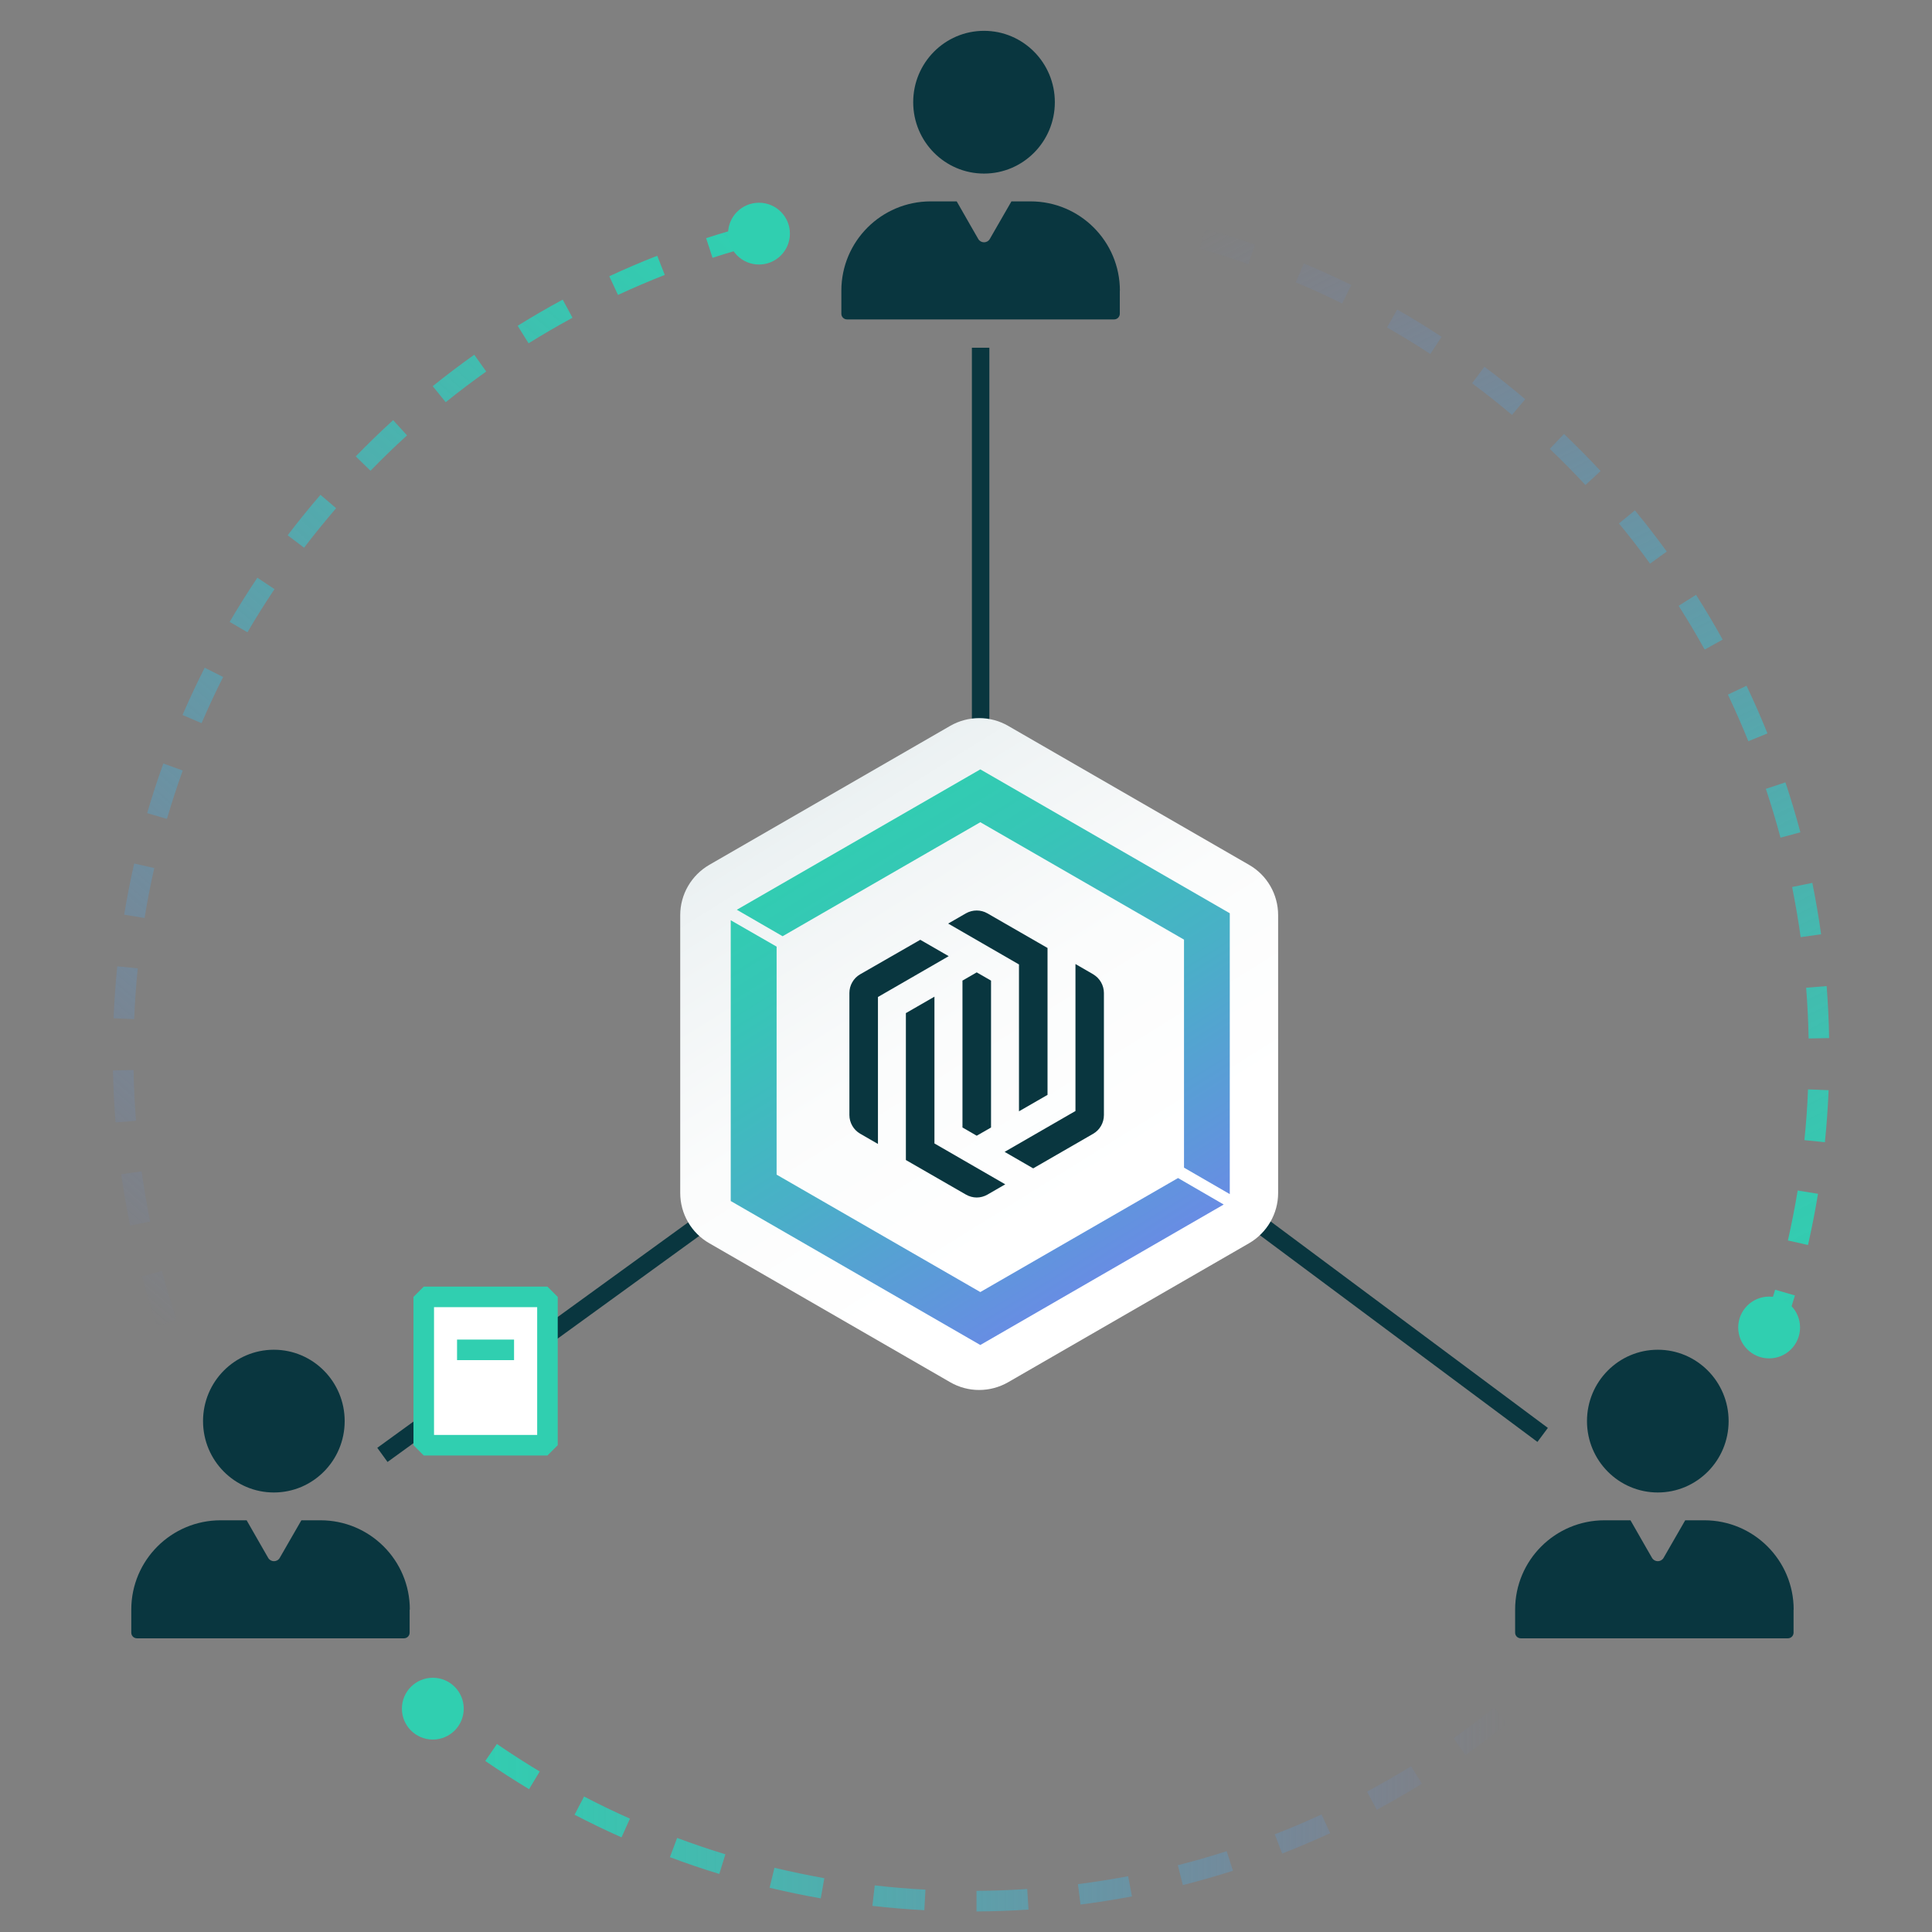<svg width="188" height="188" viewBox="0 0 188 188" fill="none" xmlns="http://www.w3.org/2000/svg">
<rect x="0" y="0" width="188" height="188" fill="#808080" stroke="none"/>
<path d="M95.423 33.837V75.739" stroke="#09363F" stroke-width="1.7" stroke-miterlimit="10"/>
<path d="M37.212 141.573L72.01 116.338" stroke="#09363F" stroke-width="1.7" stroke-miterlimit="10"/>
<path d="M150.113 139.629L118.756 116.278" stroke="#09363F" stroke-width="1.7" stroke-miterlimit="10"/>
<path d="M124.373 116.087V89.048C124.373 87.034 123.3 85.16 121.544 84.157L98.111 70.638C96.366 69.626 94.209 69.626 92.454 70.638L69.021 84.157C67.275 85.17 66.192 87.034 66.192 89.048V116.087C66.192 118.102 67.265 119.976 69.021 120.978L92.454 134.497C94.199 135.51 96.356 135.51 98.111 134.497L121.544 120.978C123.29 119.966 124.373 118.102 124.373 116.087Z" fill="url(#paint0_linear_3_17417)"/>
<path d="M119.077 117.21L95.393 130.88L71.107 116.869V89.549L75.571 92.115V114.303L95.393 125.728L114.633 114.634L119.077 117.21Z" fill="url(#paint1_linear_3_17417)"/>
<path d="M119.668 88.868V116.197L115.214 113.622V91.433L95.393 80.008L76.153 91.103L71.699 88.527L95.393 74.867L119.668 88.868Z" fill="url(#paint2_linear_3_17417)"/>
<path d="M92.323 93.047L89.555 91.453H89.545L83.696 94.811C83.054 95.181 82.653 95.883 82.653 96.625V108.501C82.653 109.242 83.054 109.944 83.696 110.315L85.432 111.317V97.016L92.173 93.127L92.323 93.037V93.047Z" fill="#09363F"/>
<path d="M99.155 108.14L101.923 106.546H101.933V92.245L96.085 88.878C95.443 88.507 94.641 88.507 93.989 88.878L92.303 89.85L92.263 89.87L99.155 93.849V108.14Z" fill="#09363F"/>
<path d="M90.929 96.985L88.16 98.579H88.15V112.88L93.999 116.247C94.32 116.428 94.681 116.528 95.042 116.528C95.403 116.528 95.774 116.428 96.085 116.247L97.82 115.245L90.929 111.267V96.965V96.985Z" fill="#09363F"/>
<path d="M106.387 94.811L104.652 93.808V108.11L97.911 111.998L97.76 112.088L100.539 113.692L106.377 110.325C107.019 109.954 107.42 109.262 107.42 108.511V96.625C107.42 95.883 107.019 95.181 106.377 94.811H106.387Z" fill="#09363F"/>
<path d="M93.657 95.412V109.713L95.042 110.515L96.426 109.723L96.436 109.713V95.422L95.042 94.62L93.708 95.392L93.657 95.412Z" fill="#09363F"/>
<path d="M161.318 145.231C165.124 145.231 168.21 142.121 168.21 138.286C168.21 134.45 165.124 131.341 161.318 131.341C157.512 131.341 154.427 134.45 154.427 138.286C154.427 142.121 157.512 145.231 161.318 145.231Z" fill="#09363F"/>
<path d="M174.529 156.626V158.871C174.529 159.171 174.288 159.422 173.977 159.422H147.987C147.686 159.422 147.435 159.181 147.435 158.871V156.626C147.435 151.825 151.327 147.937 156.132 147.937H158.66L159.984 150.252L160.756 151.595C161.007 152.026 161.629 152.026 161.88 151.595L162.652 150.252L163.986 147.937H165.842C170.647 147.937 174.539 151.825 174.539 156.626H174.529Z" fill="#09363F"/>
<path d="M26.649 145.231C30.455 145.231 33.54 142.121 33.54 138.286C33.54 134.45 30.455 131.341 26.649 131.341C22.843 131.341 19.757 134.45 19.757 138.286C19.757 142.121 22.843 145.231 26.649 145.231Z" fill="#09363F"/>
<path d="M39.86 156.626V158.871C39.86 159.171 39.619 159.422 39.308 159.422H13.327C13.026 159.422 12.775 159.181 12.775 158.871V156.626C12.775 151.825 16.668 147.937 21.473 147.937H24L25.325 150.252L26.097 151.595C26.348 152.026 26.97 152.026 27.221 151.595L27.993 150.252L29.327 147.937H31.183C35.988 147.937 39.88 151.825 39.88 156.626H39.86Z" fill="#09363F"/>
<path d="M95.754 16.89C99.56 16.89 102.645 13.781 102.645 9.945C102.645 6.109 99.56 3 95.754 3C91.948 3 88.862 6.109 88.862 9.945C88.862 13.781 91.948 16.89 95.754 16.89Z" fill="#09363F"/>
<path d="M108.965 28.285V30.53C108.965 30.831 108.724 31.081 108.413 31.081H82.422C82.121 31.081 81.871 30.841 81.871 30.53V28.285C81.871 23.485 85.763 19.596 90.568 19.596H93.096L94.42 21.911L95.192 23.254C95.443 23.685 96.065 23.685 96.316 23.254L97.088 21.911L98.422 19.596H100.278C105.083 19.596 108.975 23.485 108.975 28.285H108.965Z" fill="#09363F"/>
<path d="M173.456 129.827L171.56 129.176C171.981 127.963 172.372 126.72 172.734 125.498L174.66 126.059C174.288 127.312 173.887 128.584 173.456 129.827ZM175.934 121.148L173.977 120.707C174.339 119.104 174.66 117.47 174.93 115.847L176.907 116.167C176.636 117.831 176.305 119.505 175.934 121.148ZM177.579 111.146L175.582 110.946C175.753 109.312 175.873 107.649 175.934 106.005L177.94 106.085C177.87 107.769 177.749 109.473 177.579 111.146ZM175.994 101.054C175.964 99.411 175.883 97.747 175.753 96.114L177.749 95.953C177.88 97.627 177.96 99.331 177.99 101.014L175.984 101.054H175.994ZM175.221 91.193C174.991 89.569 174.71 87.926 174.389 86.312L176.355 85.911C176.686 87.555 176.977 89.239 177.208 90.912L175.221 91.193ZM173.255 81.502C172.834 79.918 172.352 78.325 171.831 76.761L173.737 76.13C174.268 77.723 174.76 79.357 175.191 80.99L173.255 81.512V81.502ZM170.125 72.121C169.514 70.598 168.841 69.074 168.139 67.591L169.955 66.729C170.677 68.243 171.359 69.806 171.991 71.369L170.136 72.121H170.125ZM165.872 63.202C165.08 61.758 164.227 60.335 163.344 58.952L165.04 57.88C165.942 59.293 166.815 60.766 167.628 62.239L165.872 63.212V63.202ZM160.566 54.853C159.603 53.52 158.59 52.208 157.536 50.935L159.091 49.662C160.164 50.965 161.208 52.318 162.191 53.671L160.566 54.843V54.853ZM154.286 47.207C153.173 46.004 151.999 44.821 150.805 43.679L152.19 42.226C153.403 43.388 154.607 44.601 155.751 45.834L154.276 47.197L154.286 47.207ZM147.124 40.372C145.87 39.309 144.566 38.277 143.242 37.295L144.446 35.691C145.8 36.694 147.134 37.756 148.418 38.848L147.124 40.382V40.372ZM139.189 34.449C137.815 33.547 136.39 32.675 134.966 31.863L135.959 30.119C137.424 30.951 138.878 31.853 140.283 32.775L139.179 34.449H139.189ZM130.592 29.528C129.118 28.796 127.603 28.105 126.088 27.474L126.871 25.629C128.426 26.281 129.98 26.992 131.495 27.734L130.602 29.528H130.592ZM121.464 25.69C119.909 25.148 118.324 24.647 116.739 24.196L117.281 22.272C118.906 22.733 120.531 23.244 122.126 23.805L121.464 25.7V25.69Z" fill="url(#paint3_linear_3_17417)"/>
<path d="M15.283 129.056C14.752 127.462 14.26 125.828 13.819 124.195L15.755 123.674C16.176 125.257 16.658 126.851 17.179 128.414L15.273 129.045L15.283 129.056ZM12.655 119.264C12.324 117.61 12.033 115.937 11.793 114.263L13.779 113.983C14.009 115.606 14.29 117.25 14.611 118.863L12.645 119.264H12.655ZM11.241 109.222C11.11 107.549 11.03 105.845 10.99 104.161L12.996 104.121C13.026 105.765 13.107 107.428 13.237 109.062L11.241 109.222ZM13.056 99.17L11.05 99.09C11.12 97.406 11.241 95.703 11.411 94.029L13.408 94.229C13.237 95.863 13.127 97.517 13.056 99.16V99.17ZM14.059 89.329L12.083 89.008C12.354 87.344 12.685 85.671 13.056 84.027L15.012 84.468C14.651 86.072 14.33 87.705 14.07 89.329H14.059ZM16.246 79.688L14.32 79.126C14.792 77.503 15.323 75.879 15.895 74.296L17.781 74.977C17.229 76.521 16.708 78.104 16.246 79.688ZM19.607 70.367L17.761 69.576C18.423 68.032 19.155 66.479 19.918 64.975L21.713 65.877C20.971 67.351 20.269 68.854 19.617 70.367H19.607ZM24.081 61.528L22.345 60.516C23.198 59.062 24.101 57.619 25.044 56.216L26.709 57.329C25.796 58.702 24.903 60.105 24.081 61.528ZM29.588 53.3L27.993 52.087C29.006 50.754 30.09 49.421 31.183 48.149L32.708 49.452C31.634 50.704 30.581 51.997 29.588 53.3ZM36.048 45.803L34.614 44.41C35.787 43.208 37.011 42.015 38.255 40.883L39.609 42.366C38.395 43.468 37.202 44.631 36.048 45.814V45.803ZM43.371 39.139L42.107 37.576C43.421 36.523 44.775 35.491 46.15 34.519L47.313 36.152C45.979 37.105 44.645 38.107 43.371 39.139ZM51.436 33.406L50.373 31.703C51.797 30.811 53.272 29.959 54.756 29.157L55.709 30.921C54.265 31.703 52.82 32.545 51.436 33.406ZM60.133 28.696L59.29 26.882C60.815 26.171 62.38 25.499 63.955 24.888L64.687 26.752C63.162 27.353 61.628 28.005 60.143 28.696H60.133ZM69.332 25.078L68.71 23.174C70.315 22.653 71.95 22.182 73.585 21.761L74.087 23.705C72.492 24.116 70.897 24.577 69.332 25.088V25.078Z" fill="url(#paint4_linear_3_17417)"/>
<path d="M95.022 186V183.996C96.657 183.986 98.322 183.925 99.957 183.815L100.087 185.82C98.412 185.93 96.707 185.99 95.022 186ZM89.946 185.88C88.26 185.789 86.555 185.649 84.89 185.459L85.121 183.464C86.756 183.655 88.411 183.795 90.056 183.875L89.946 185.88ZM105.143 185.328L104.892 183.344C106.527 183.134 108.173 182.873 109.778 182.572L110.149 184.537C108.494 184.847 106.808 185.118 105.143 185.328ZM79.864 184.727C78.199 184.437 76.534 184.086 74.889 183.695L75.36 181.751C76.955 182.131 78.59 182.472 80.216 182.763L79.864 184.737V184.727ZM115.104 183.444L114.613 181.5C116.208 181.099 117.803 180.638 119.367 180.137L119.979 182.041C118.374 182.552 116.729 183.023 115.104 183.434V183.444ZM69.994 182.352C68.379 181.861 66.764 181.31 65.189 180.718L65.891 178.844C67.436 179.426 69.011 179.957 70.585 180.438L69.994 182.352ZM124.764 180.358L124.042 178.494C125.577 177.902 127.101 177.251 128.596 176.559L129.439 178.383C127.904 179.085 126.339 179.756 124.764 180.368V180.358ZM60.484 178.794C58.949 178.113 57.404 177.361 55.91 176.589L56.833 174.815C58.287 175.577 59.792 176.299 61.297 176.97L60.474 178.804L60.484 178.794ZM133.973 176.108L133.02 174.344C134.464 173.563 135.909 172.731 137.313 171.869L138.367 173.573C136.932 174.455 135.457 175.307 133.973 176.108ZM51.486 174.104C50.041 173.232 48.607 172.31 47.223 171.358L48.356 169.704C49.711 170.636 51.115 171.538 52.519 172.38L51.486 174.094V174.104ZM142.6 170.777L141.446 169.143C142.79 168.191 144.124 167.199 145.408 166.167L146.662 167.73C145.348 168.782 143.984 169.805 142.61 170.777H142.6ZM43.12 168.361C42.568 167.93 42.017 167.489 41.475 167.038L42.749 165.485C43.281 165.926 43.812 166.347 44.364 166.778L43.13 168.361H43.12Z" fill="url(#paint5_linear_3_17417)"/>
<path d="M73.856 25.74C75.518 25.74 76.865 24.394 76.865 22.733C76.865 21.073 75.518 19.727 73.856 19.727C72.194 19.727 70.846 21.073 70.846 22.733C70.846 24.394 72.194 25.74 73.856 25.74Z" fill="#30CFB0"/>
<path d="M172.152 132.182C173.814 132.182 175.161 130.836 175.161 129.176C175.161 127.515 173.814 126.169 172.152 126.169C170.49 126.169 169.142 127.515 169.142 129.176C169.142 130.836 170.49 132.182 172.152 132.182Z" fill="#30CFB0"/>
<path d="M42.117 169.273C43.779 169.273 45.126 167.927 45.126 166.267C45.126 164.606 43.779 163.26 42.117 163.26C40.455 163.26 39.108 164.606 39.108 166.267C39.108 167.927 40.455 169.273 42.117 169.273Z" fill="#30CFB0"/>
<path d="M53.272 126.199H41.234V140.631H53.272V126.199Z" fill="white" stroke="#30CFB0" stroke-width="2" stroke-linejoin="bevel"/>
<path d="M44.474 131.351H50.022" stroke="#30CFB0" stroke-width="2" stroke-linejoin="bevel"/>
<defs>
<linearGradient id="paint0_linear_3_17417" x1="79.945" y1="78.024" x2="110.369" y2="126.806" gradientUnits="userSpaceOnUse">
<stop stop-color="#EBF1F2"/>
<stop offset="0.11" stop-color="#F0F4F5"/>
<stop offset="0.44" stop-color="#FBFCFC"/>
<stop offset="0.81" stop-color="white"/>
</linearGradient>
<linearGradient id="paint1_linear_3_17417" x1="73.966" y1="82.915" x2="102.416" y2="128.949" gradientUnits="userSpaceOnUse">
<stop stop-color="#30CFB0"/>
<stop offset="0.22" stop-color="#36C6B6"/>
<stop offset="0.56" stop-color="#49B0C7"/>
<stop offset="0.98" stop-color="#688CE4"/>
<stop offset="1" stop-color="#6A8BE6"/>
</linearGradient>
<linearGradient id="paint2_linear_3_17417" x1="87.087" y1="74.817" x2="115.527" y2="120.851" gradientUnits="userSpaceOnUse">
<stop stop-color="#30CFB0"/>
<stop offset="0.22" stop-color="#36C6B6"/>
<stop offset="0.56" stop-color="#49B0C7"/>
<stop offset="0.98" stop-color="#688CE4"/>
<stop offset="1" stop-color="#6A8BE6"/>
</linearGradient>
<linearGradient id="paint3_linear_3_17417" x1="128.566" y1="16.52" x2="183.616" y2="124.657" gradientUnits="userSpaceOnUse">
<stop stop-color="#6A8BE6" stop-opacity="0"/>
<stop offset="0.1" stop-color="#6293DF" stop-opacity="0.13"/>
<stop offset="0.34" stop-color="#50A8CE" stop-opacity="0.44"/>
<stop offset="0.56" stop-color="#42B9C1" stop-opacity="0.68"/>
<stop offset="0.75" stop-color="#38C5B7" stop-opacity="0.85"/>
<stop offset="0.9" stop-color="#32CCB2" stop-opacity="0.96"/>
<stop offset="1" stop-color="#30CFB0"/>
</linearGradient>
<linearGradient id="paint4_linear_3_17417" x1="0.146" y1="115.917" x2="78.337" y2="25.888" gradientUnits="userSpaceOnUse">
<stop stop-color="#6A8BE6" stop-opacity="0"/>
<stop offset="0.1" stop-color="#6293DF" stop-opacity="0.13"/>
<stop offset="0.34" stop-color="#50A8CE" stop-opacity="0.44"/>
<stop offset="0.56" stop-color="#42B9C1" stop-opacity="0.68"/>
<stop offset="0.75" stop-color="#38C5B7" stop-opacity="0.85"/>
<stop offset="0.9" stop-color="#32CCB2" stop-opacity="0.96"/>
<stop offset="1" stop-color="#30CFB0"/>
</linearGradient>
<linearGradient id="paint5_linear_3_17417" x1="41.485" y1="175.748" x2="146.662" y2="175.748" gradientUnits="userSpaceOnUse">
<stop stop-color="#30CFB0"/>
<stop offset="0.1" stop-color="#32CCB2" stop-opacity="0.96"/>
<stop offset="0.25" stop-color="#38C5B7" stop-opacity="0.85"/>
<stop offset="0.44" stop-color="#42B9C1" stop-opacity="0.68"/>
<stop offset="0.66" stop-color="#50A8CE" stop-opacity="0.44"/>
<stop offset="0.9" stop-color="#6293DF" stop-opacity="0.13"/>
<stop offset="1" stop-color="#6A8BE6" stop-opacity="0"/>
</linearGradient>
</defs>
</svg>
